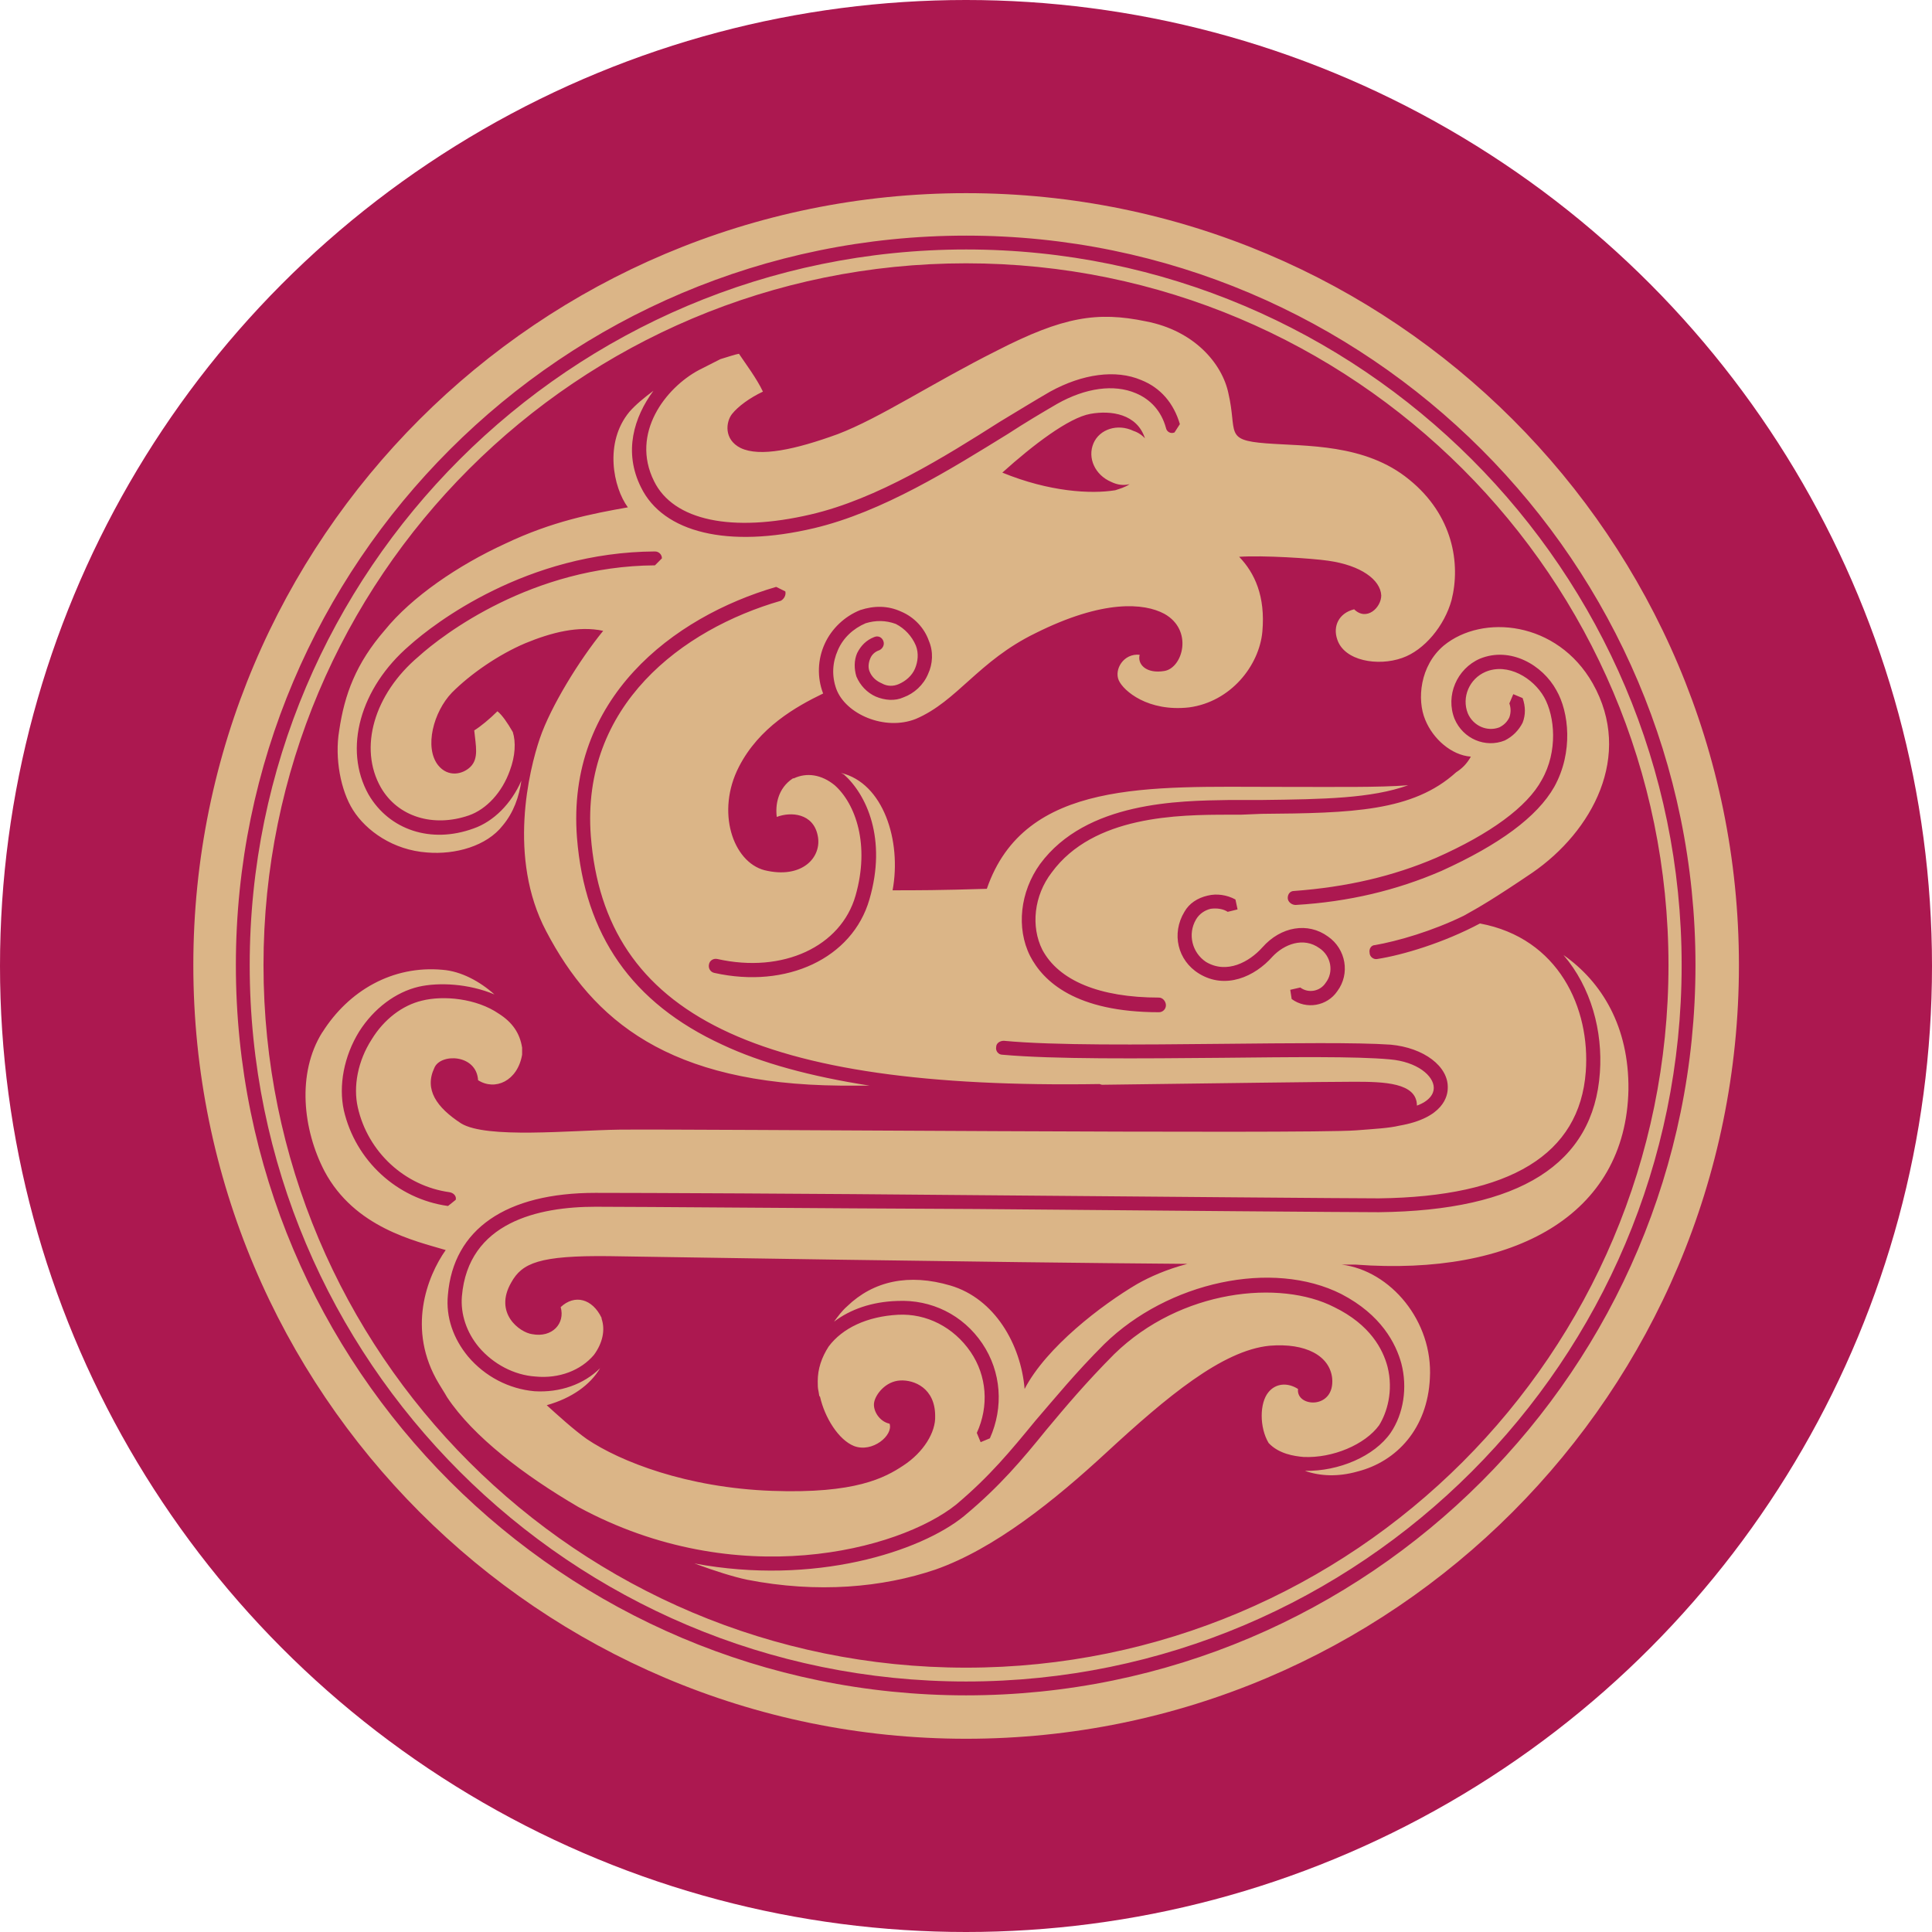 <svg version="1.1" viewBox="0 0 100 100" xmlns="http://www.w3.org/2000/svg">
	<circle cx="50" cy="50" r="50" fill="#ac1850"/>
	<path d="m67.064 46.841c-0.209 0-0.411-0.163-0.411-0.363 0-0.204 0.128-0.361 0.323-0.361 2.725-0.202 5.116-0.756 7.359-1.717 2.793-1.235 4.714-2.636 5.468-4.034 0.84-1.475 0.678-3.28 0.126-4.271-0.566-1.005-1.886-1.805-3.037-1.321-0.842 0.358-1.248 1.321-0.918 2.15 0.278 0.646 0.997 0.965 1.63 0.725 0.24-0.121 0.404-0.279 0.521-0.521 0.083-0.24 0.083-0.477 0-0.721l0.202-0.477 0.483 0.202c0.157 0.437 0.157 0.877 0 1.277-0.202 0.396-0.521 0.719-0.927 0.919-0.99 0.398-2.153-0.077-2.595-1.119-0.478-1.198 0.114-2.596 1.315-3.117 1.569-0.64 3.242 0.321 3.96 1.642 0.642 1.117 0.882 3.192-0.114 4.992-0.884 1.556-2.844 2.994-5.841 4.353-2.312 1-4.788 1.598-7.543 1.761m-1.724 2.196c0.954-1.082 2.357-1.323 3.401-0.558 0.918 0.637 1.156 1.919 0.474 2.829-0.521 0.765-1.598 0.963-2.359 0.402l-0.074-0.477 0.519-0.119c0.431 0.319 1.033 0.193 1.313-0.24 0.438-0.561 0.283-1.396-0.321-1.796-0.831-0.6-1.834-0.2-2.433 0.44-0.916 1.038-2.431 1.715-3.796 0.879-1.118-0.684-1.439-2.077-0.761-3.199 0.245-0.437 0.68-0.721 1.203-0.84 0.476-0.117 0.994-0.04 1.439 0.2l0.11 0.514-0.51 0.125c-0.24-0.158-0.563-0.2-0.88-0.158-0.323 0.077-0.602 0.277-0.763 0.558-0.442 0.758-0.2 1.717 0.521 2.194 1.077 0.642 2.243 0 2.918-0.756m-7.628-23.658c-1.244 0.202-3.399 0.084-5.834-0.914 1.598-1.438 3.435-2.838 4.553-3.04 1.077-0.196 2.431 0 2.835 1.282l0.043 0.04c-0.162-0.2-0.4-0.365-0.64-0.44-0.835-0.4-1.762-0.084-2.072 0.64-0.323 0.756 0.076 1.638 0.911 1.996 0.326 0.16 0.644 0.2 0.959 0.119-0.238 0.165-0.521 0.242-0.754 0.319m-41.034 28.055c-1.327 2.119-1.006 5.036 0.117 7.191 1.558 2.919 4.676 3.603 6.272 4.078-0.961 1.361-2.036 4.117-0.357 6.911 0.114 0.198 0.276 0.437 0.433 0.714 1.363 2.047 3.996 4.043 6.8 5.68 8.187 4.438 16.578 2.238 19.537-0.125 1.753-1.473 2.833-2.794 4.113-4.35 1.039-1.205 2.074-2.475 3.558-3.959 3.313-3.236 8.708-4.392 12.273-2.594 2.07 1.075 2.824 2.561 3.107 3.594 0.323 1.238 0.121 2.601-0.559 3.596-0.837 1.202-2.674 1.996-4.436 1.961 0.797 0.279 1.72 0.319 2.725 0.035 2.034-0.517 3.625-2.233 3.747-4.832 0.168-2.95-2.036-5.557-4.557-5.876h0.727c8.189 0.605 13.985-2.554 14.107-9.068 0.031-3.236-1.363-5.555-3.363-6.958 1.441 1.682 2.036 3.953 1.886 6.08-0.328 4.748-4.164 7.151-11.431 7.232-1.443 0-11.307-0.081-20.857-0.165-8.56-0.037-17.342-0.117-19.701-0.117-2.952 0-6.591 0.798-6.914 4.636-0.076 0.919 0.242 1.871 0.882 2.636 0.754 0.884 1.834 1.442 2.918 1.515 1.232 0.123 2.357-0.319 3.033-1.117 0.438-0.594 0.602-1.277 0.397-1.875v-0.044c-0.478-0.996-1.396-1.235-2.117-0.556 0.242 0.844-0.438 1.598-1.477 1.4-0.64-0.088-2-1.082-1.082-2.675 0.559-1.005 1.441-1.405 5.073-1.363 2.878 0.042 19.308 0.319 29.926 0.4-1.073 0.279-1.953 0.675-2.597 1.04-1.834 1.077-4.71 3.275-5.83 5.434-0.195-2.321-1.556-4.676-3.832-5.351-2.164-0.64-3.994-0.24-5.354 1.073-0.281 0.248-0.478 0.523-0.68 0.798 0.835-0.637 1.953-1.035 3.275-1.075 1.758-0.084 3.397 0.714 4.4 2.2 0.992 1.471 1.111 3.311 0.393 4.911l-0.478 0.198-0.198-0.479c0.638-1.394 0.521-2.954-0.321-4.192-0.878-1.282-2.281-2-3.76-1.923-1.592 0.086-2.871 0.686-3.587 1.642-0.364 0.565-0.566 1.154-0.566 1.798 0 0.198 0 0.356 0.04 0.517l0.04 0.242 0.04 0.046c0.24 1.073 0.956 2.231 1.76 2.55 0.956 0.363 2.038-0.558 1.839-1.156-0.559-0.121-0.882-0.719-0.797-1.115 0.074-0.402 0.588-1.084 1.349-1.123 0.721-0.04 1.807 0.396 1.807 1.838 0.034 0.84-0.602 1.879-1.643 2.561-0.959 0.637-2.476 1.471-6.793 1.315-4.429-0.16-7.866-1.519-9.588-2.678-0.68-0.481-1.553-1.275-2.081-1.756 1.286-0.363 2.245-1.042 2.763-1.917-0.842 0.838-2.083 1.275-3.397 1.194-1.32-0.117-2.561-0.761-3.437-1.796-0.761-0.921-1.161-2.038-1.044-3.196 0.283-3.398 3.006-5.276 7.635-5.276 2.359 0 11.188 0.037 19.701 0.119 9.55 0.081 19.414 0.165 20.857 0.165 6.795-0.084 10.387-2.277 10.703-6.555 0.242-3.275-1.401-6.916-5.478-7.672-1.875 0.998-3.991 1.633-5.311 1.838-0.195 0.042-0.4-0.119-0.4-0.321-0.04-0.2 0.083-0.398 0.278-0.398 1.165-0.204 2.963-0.721 4.598-1.521 0.799-0.442 1.556-0.879 3.556-2.233 3.073-2.121 5.237-6.034 3.116-9.793-1.841-3.234-5.709-3.601-7.711-1.956-1.235 1.042-1.394 2.796-0.959 3.838 0.406 1 1.363 1.836 2.362 1.91-0.204 0.365-0.442 0.605-0.761 0.809-2.24 2.033-5.401 2.115-10.077 2.152l-1.073 0.044h-0.599c-2.642 0-7.024 0.04-9.188 2.996-0.918 1.196-1.084 2.792-0.483 3.992 0.849 1.596 2.957 2.478 6.039 2.478 0.195 0 0.359 0.198 0.359 0.4 0 0.198-0.164 0.358-0.359 0.358-4.321 0-5.992-1.598-6.672-2.913-0.723-1.442-0.521-3.319 0.519-4.761 2.393-3.236 7.188-3.271 9.785-3.311h1.672c3.246-0.04 5.682-0.081 7.594-0.763-1.558 0.119-3.715 0.084-6.786 0.084-6.557 0-13.07-0.404-15.023 5.276-2.44 0.077-3.632 0.077-4.878 0.077 0.476-2.559-0.48-5.557-2.671-6.074l0.155 0.081c1.158 1.035 2.238 3.319 1.315 6.472-0.878 3.034-4.274 4.634-8.028 3.796-0.2-0.042-0.321-0.24-0.274-0.444 0.036-0.198 0.229-0.319 0.435-0.275 3.39 0.761 6.396-0.642 7.15-3.278 0.757-2.638 0-4.755-1.077-5.715-0.68-0.556-1.441-0.673-2.115-0.358h-0.047c-0.795 0.519-0.918 1.398-0.837 1.998 0.721-0.279 1.881-0.198 2.117 0.956 0.242 1.121-0.797 2.28-2.757 1.8-1.639-0.435-2.512-3.036-1.32-5.351 1.044-2.04 2.959-3.119 4.359-3.794-0.323-0.844-0.283-1.767 0.079-2.565 0.359-0.796 1.039-1.433 1.843-1.754 0.718-0.235 1.432-0.235 2.115 0.079 0.673 0.284 1.199 0.84 1.437 1.517 0.24 0.561 0.2 1.198-0.043 1.715-0.236 0.565-0.721 1.009-1.277 1.209-0.433 0.196-0.959 0.158-1.439-0.046-0.435-0.198-0.792-0.561-0.994-1.038-0.121-0.398-0.121-0.838 0.038-1.205 0.195-0.393 0.478-0.675 0.882-0.833 0.198-0.086 0.395 0 0.474 0.198 0.081 0.207-0.04 0.402-0.202 0.481-0.238 0.079-0.4 0.237-0.478 0.44-0.083 0.198-0.114 0.44-0.04 0.637 0.119 0.321 0.364 0.521 0.642 0.64 0.281 0.16 0.602 0.16 0.88 0.037 0.359-0.156 0.68-0.431 0.835-0.794 0.157-0.365 0.202-0.807 0.047-1.2-0.202-0.477-0.566-0.879-1.042-1.121-0.528-0.191-1.042-0.191-1.558-0.033-0.64 0.275-1.161 0.752-1.437 1.394-0.283 0.637-0.323 1.323-0.083 1.998 0.48 1.315 2.517 2.196 4.119 1.559 2.151-0.919 3.23-2.994 6.189-4.436 3.518-1.759 5.635-1.561 6.672-1.005 1.518 0.846 0.956 2.807 0 2.961-0.956 0.156-1.403-0.361-1.275-0.84-0.837-0.084-1.327 0.761-1.084 1.319 0.247 0.558 1.524 1.642 3.641 1.405 2.155-0.288 3.632-2.159 3.794-3.924 0.162-1.831-0.397-3.034-1.201-3.871 1.235-0.084 3.76 0.079 4.602 0.202 1.713 0.24 2.712 0.994 2.752 1.796 0 0.633-0.759 1.354-1.403 0.719-0.792 0.198-1.111 0.875-0.875 1.559 0.364 1.121 2.115 1.4 3.356 0.961 1.161-0.402 2.198-1.677 2.561-2.996 0.476-1.882 0.081-4.399-2.198-6.241-2.283-1.873-5.354-1.712-7.399-1.873-2.191-0.167-1.482-0.565-1.955-2.598-0.321-1.521-1.753-3.236-4.272-3.717-2.514-0.521-4.281-0.242-7.713 1.519-3.354 1.682-6.034 3.478-8.227 4.317-2.202 0.802-4.038 1.2-5.035 0.719-0.882-0.44-0.761-1.359-0.442-1.761 0.317-0.398 0.923-0.838 1.598-1.156-0.319-0.679-0.92-1.477-1.241-1.959-0.238 0.042-0.552 0.158-0.959 0.277l-1.113 0.565c-1.717 0.914-3.556 3.273-2.323 5.751 1.001 2.044 4.038 2.675 8.108 1.724 3.448-0.8 6.961-3.001 9.792-4.799 0.923-0.558 1.841-1.119 2.602-1.559 1.672-0.919 3.394-1.159 4.71-0.6 1.006 0.398 1.686 1.198 2.005 2.282l-0.278 0.431c-0.2 0.086-0.404-0.035-0.442-0.233-0.24-0.879-0.804-1.482-1.565-1.8-1.12-0.475-2.591-0.281-4.072 0.556-0.761 0.444-1.639 0.963-2.559 1.563-2.914 1.796-6.472 4.032-10.026 4.871-4.431 1.046-7.796 0.24-8.948-2.113-0.923-1.842-0.364-3.636 0.64-4.999-0.485 0.361-0.923 0.723-1.241 1.086-1.32 1.592-0.84 3.913-0.081 4.946-1.839 0.325-3.915 0.721-6.353 1.882-2.442 1.121-4.835 2.755-6.229 4.476-1.486 1.715-2.083 3.315-2.359 5.19-0.245 1.442 0.083 3.124 0.714 4.117 0.682 1.082 2.083 2.077 3.839 2.2 1.441 0.121 3.078-0.323 3.915-1.403 0.559-0.67 0.842-1.479 0.961-2.315-0.523 1.198-1.441 2.115-2.476 2.475-2.2 0.802-4.362 0.079-5.435-1.759-1.32-2.354-0.435-5.516 2.117-7.709 1.286-1.154 6.072-4.836 12.708-4.871 0.198 0 0.361 0.158 0.361 0.356l-0.361 0.363c-6.355 0.04-10.991 3.592-12.23 4.715-2.319 1.954-3.118 4.75-1.955 6.786 0.878 1.521 2.716 2.075 4.55 1.444 0.923-0.321 1.726-1.202 2.124-2.321 0.283-0.756 0.317-1.477 0.153-1.996-0.276-0.479-0.55-0.879-0.795-1.075-0.397 0.396-0.882 0.796-1.201 0.991 0.079 0.802 0.245 1.442-0.195 1.884-0.404 0.398-1.163 0.556-1.677-0.084-0.721-0.921-0.242-2.755 0.716-3.755 0.961-0.965 2.397-1.961 3.798-2.557 1.358-0.561 2.759-0.917 4.032-0.642-1.241 1.521-2.714 3.917-3.275 5.557-0.559 1.635-1.679 6.19 0.323 9.987 2.429 4.636 6.351 7.914 15.22 7.995h1.515c-3.039-0.475-5.59-1.163-7.623-2.121-4.678-2.156-7.116-5.674-7.516-10.71-0.557-7.193 4.954-11.422 10.311-12.983l0.474 0.235c0.047 0.204-0.081 0.402-0.236 0.484-5.114 1.477-10.347 5.43-9.832 12.185 0.721 9.272 8.593 13.108 26.33 12.829l0.121 0.037c6.075-0.077 11.586-0.156 13.063-0.156 1.522 0 3.244 0.04 3.244 1.235 0.64-0.235 0.873-0.6 0.873-0.914 0-0.637-0.873-1.359-2.27-1.479-1.76-0.163-5.12-0.117-8.708-0.081-4.24 0.037-8.681 0.081-11.352-0.16-0.207 0-0.361-0.198-0.321-0.398 0-0.198 0.195-0.323 0.395-0.323 2.638 0.248 7.038 0.2 11.278 0.158 3.587-0.033 6.986-0.079 8.742 0.042 1.72 0.158 2.999 1.123 2.959 2.242 0 0.398-0.202 1.556-2.521 1.954-0.512 0.123-1.239 0.163-2.231 0.24-2.597 0.198-34.203-0.077-38.124-0.037-2.557 0.037-6.869 0.477-8.189-0.321-1.282-0.835-1.915-1.759-1.39-2.873 0.31-0.769 2.184-0.723 2.265 0.635 0.884 0.563 2.043 0.04 2.279-1.319v-0.363c-0.117-0.761-0.514-1.319-1.196-1.754-1.163-0.802-2.878-0.963-3.994-0.681-1.004 0.24-1.958 0.961-2.595 2.003-0.721 1.117-0.965 2.433-0.721 3.517 0.521 2.315 2.433 4.076 4.75 4.394 0.204 0.035 0.366 0.193 0.321 0.393l-0.4 0.321c-2.638-0.363-4.793-2.354-5.392-4.95-0.278-1.279 0-2.801 0.797-4.087 0.759-1.189 1.879-2.031 3.078-2.313 1.044-0.237 2.595-0.16 3.92 0.4-0.761-0.679-1.722-1.2-2.68-1.275-2.593-0.24-4.867 1.079-6.227 3.236m33.242 25.016c-2.279 1.875-7.794 3.632-13.985 2.475 1.077 0.396 1.993 0.684 2.716 0.84 3.673 0.719 7.029 0.4 9.752-0.521 3.073-1.079 6.187-3.594 8.869-6.072 3.114-2.873 5.987-5.274 8.429-5.516 1.879-0.158 3.116 0.523 3.244 1.677 0.153 1.64-1.881 1.517-1.767 0.561-0.559-0.358-1.161-0.281-1.522 0.156-0.478 0.561-0.478 1.84 0 2.64 0.525 0.563 1.32 0.681 1.805 0.723 1.518 0.07 3.19-0.644 3.915-1.642 0.397-0.64 0.754-1.761 0.433-3.034-0.236-0.882-0.878-2.163-2.759-3.08-2.799-1.433-7.945-0.925-11.388 2.436-1.47 1.479-2.514 2.721-3.511 3.915-1.235 1.523-2.4 2.919-4.232 4.441m0.079-68.45c-22.098 0-39.999 17.898-39.999 39.958 0 22.093 17.9 40.042 39.999 40.042 22.094 0 40.001-17.949 40.001-40.042 0-22.06-17.907-39.958-40.001-39.958m0 77.753c-20.859 0-37.797-16.936-37.797-37.795 0-20.816 16.937-37.76 37.797-37.76 20.821 0 37.752 16.944 37.752 37.76 0 20.86-16.931 37.795-37.752 37.795m0-74.838c-20.453 0-37.081 16.623-37.081 37.043 0 20.462 16.628 37.078 37.081 37.078 20.415 0 37.036-16.617 37.036-37.078 0-20.42-16.621-37.043-37.036-37.043m-36.367 37.043c0-20.059 16.264-36.327 36.367-36.327 20.058 0 36.355 16.267 36.355 36.327 0 20.097-16.298 36.362-36.355 36.362-20.103 0-36.367-16.265-36.367-36.362" fill="#dbb587"/>
</svg>
